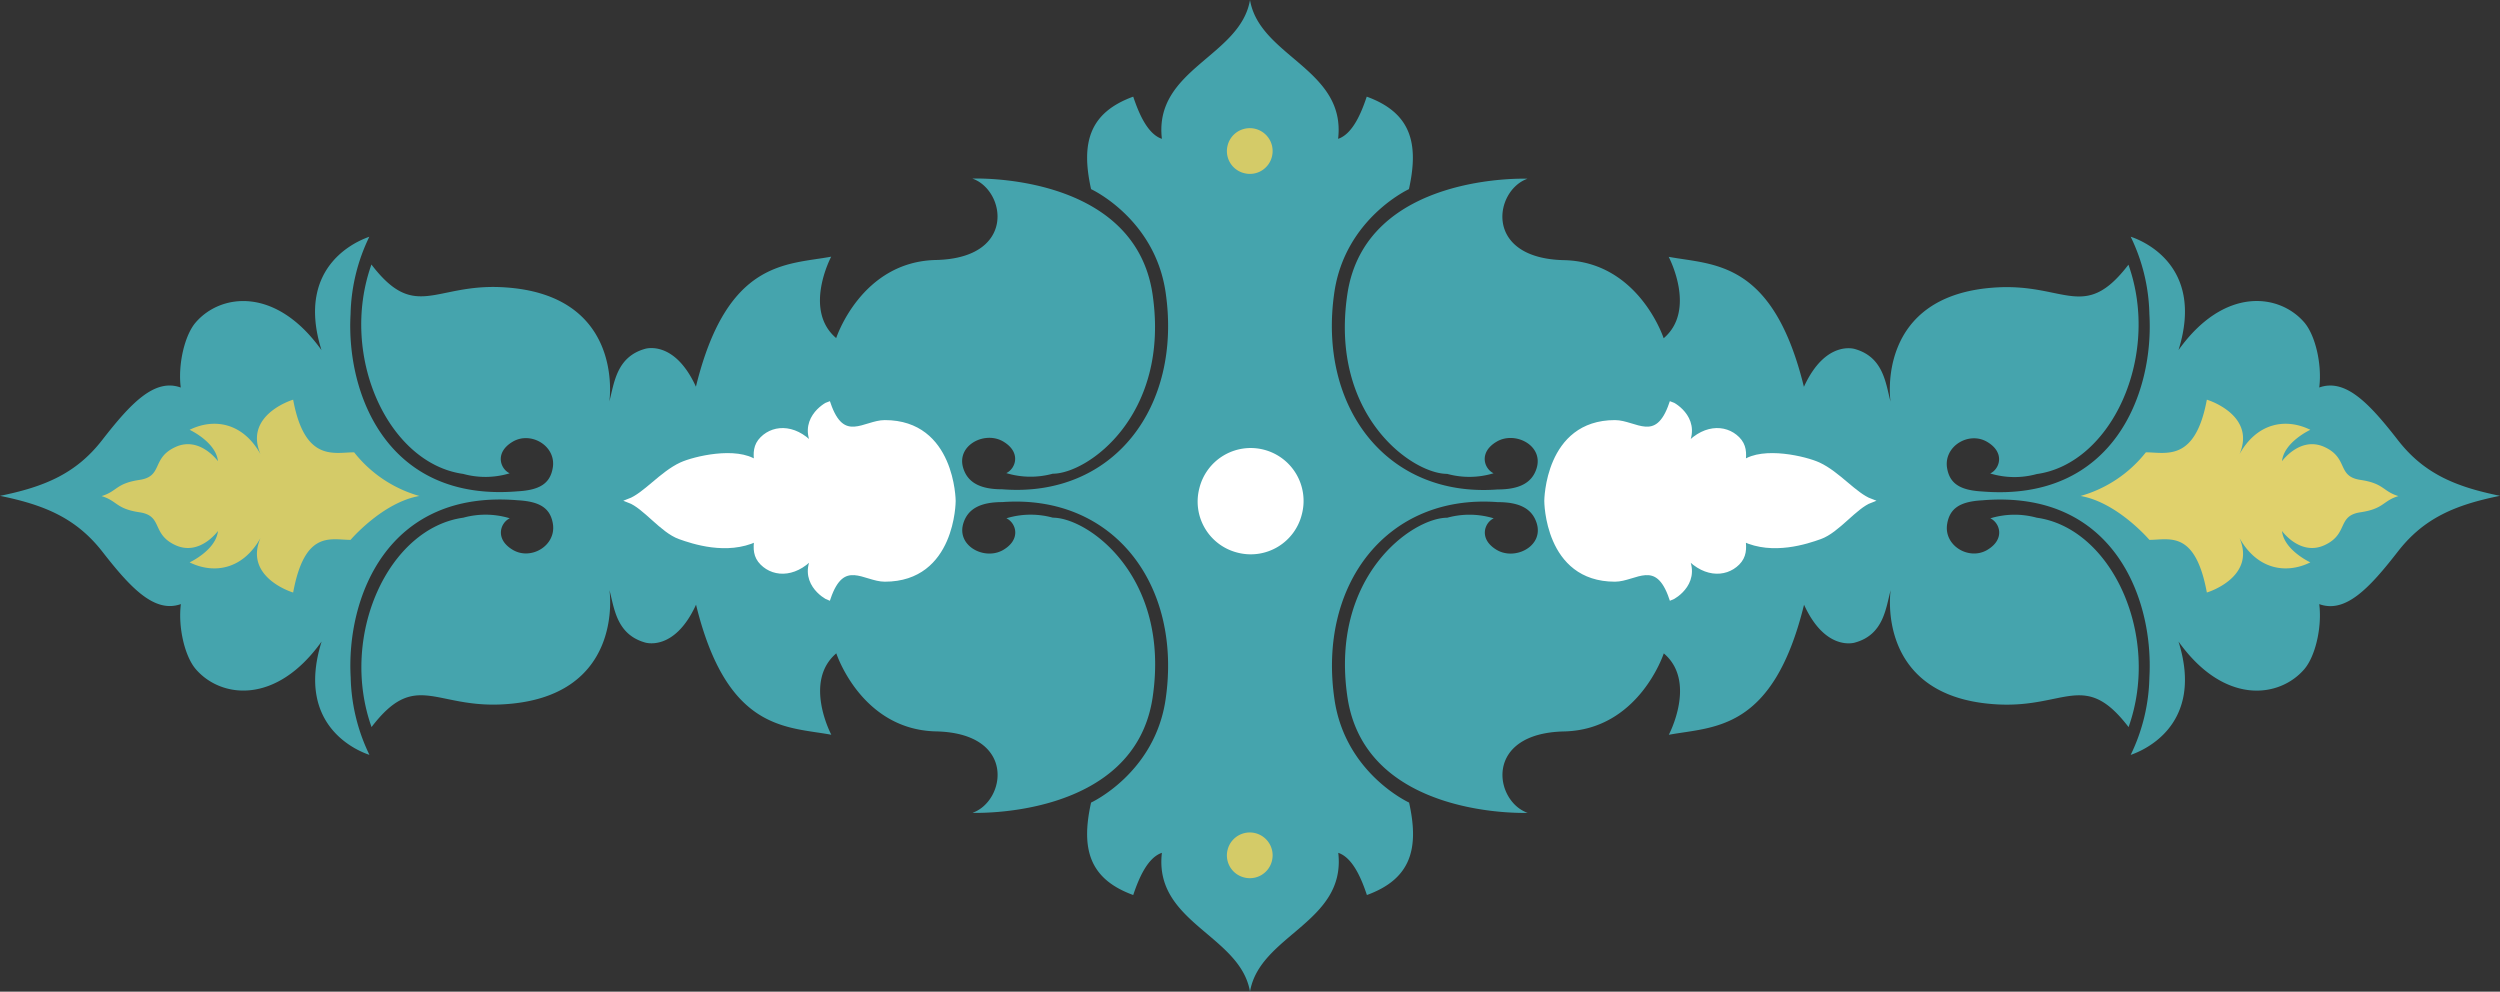 <svg xmlns="http://www.w3.org/2000/svg" viewBox="0 0 617.42 244.91"><rect x="0" y="0" width="617.42" height="244.91" fill="#333333" stroke="none"/><defs><style>.cls-1{fill:#45a4ad;}.cls-2,.cls-5{fill:#fff;}.cls-2{stroke:#fff;}.cls-3{fill:#e0d16c;}.cls-4{fill:#d4cb68;}</style></defs><title>Asset 1</title><g id="Layer_2" data-name="Layer 2"><g id="Layer_1-2" data-name="Layer 1"><path class="cls-1" d="M308.71,244.91c-2.39-14-23.77-17-21.76-34.29-3.69,1.24-5.84,6.73-7.08,10.42-11-4-12.91-11.58-10.41-22.83,0,0,15.75-7.25,18.41-25.5C292,144.44,275,122,247.55,124c-5.34,0-8.52,1.6-9.64,5.26-1.71,5.62,5.31,9.22,9.85,6.56s3.13-6.72.79-7.82a20.59,20.59,0,0,1,11.47-.15c8.69,0,29.06,14.5,24.65,44.35-4.46,30.14-44.5,28.54-44.5,28.54,8.2-2.87,11-19.66-9-20.11-18.47-.41-24.63-19.28-24.63-19.28-8.21,7-1.23,20.11-1.23,20.11-11.08-2.06-25.74-.78-33.41-32.12-5.33,11.67-12.55,9.35-12.55,9.35-7.17-2-7.65-8.63-8.83-12.95,0,0,4,26.64-26.47,28.22-16.75.87-21.5-8.5-32.29,5.6-8-22.51,4.1-49.13,22.67-51.71a20.59,20.59,0,0,1,11.47.15c-2.34,1.1-3.75,5.17.78,7.82s10.81-1.14,9.85-6.56c-.66-3.77-3.2-5.41-8.67-5.71-32.28-2.7-42.37,24.13-41.25,43.75a46,46,0,0,0,4.63,19.13c-1.83-.61-18.56-6.47-11.81-28-11.25,15.75-24.89,14-31.07,6.84-2.75-3.19-4.41-10.4-3.69-16.08-6.52,2.32-12.43-4-19.43-13C18.81,128,11.08,124.71,0,122.46c11.08-2.25,18.81-5.53,25.21-13.75,7-9,12.91-15.37,19.43-13-.72-5.68.94-12.89,3.69-16.08,6.18-7.16,19.82-8.91,31.07,6.84-6.75-21.5,10-27.36,11.81-28a45.91,45.91,0,0,0-4.63,19.12c-1.12,19.63,9,46.45,41.25,43.75,5.47-.3,8-1.94,8.67-5.71,1-5.41-5.31-9.22-9.85-6.56s-3.12,6.72-.78,7.82a20.59,20.59,0,0,1-11.47.15c-18.57-2.57-30.69-29.2-22.67-51.71,10.79,14.1,15.54,4.73,32.29,5.6,30.49,1.58,26.47,28.22,26.47,28.22,1.18-4.32,1.66-11,8.83-13,0,0,7.22-2.32,12.55,9.35,7.67-31.33,22.33-30.06,33.41-32.11,0,0-7,13.13,1.23,20.11,0,0,6.16-18.88,24.63-19.29,20-.45,17.23-17.24,9-20.11,0,0,40-1.6,44.5,28.54,4.41,29.86-16,44.35-24.65,44.35a20.59,20.59,0,0,1-11.47-.15c2.34-1.1,3.75-5.17-.79-7.82s-11.56.94-9.85,6.56c1.12,3.66,4.3,5.27,9.64,5.26C275,123,292,100.47,287.87,72.21c-2.66-18.25-18.41-25.5-18.41-25.5-2.5-11.25-.59-18.84,10.41-22.84,1.24,3.7,3.39,9.19,7.08,10.42C284.94,17.05,306.32,14,308.71,0c2.38,14,23.77,17.05,21.76,34.29,3.69-1.23,5.84-6.72,7.07-10.42,11,4,12.92,11.59,10.42,22.84,0,0-15.75,7.25-18.42,25.5-4.13,28.26,12.92,50.75,40.32,48.67,5.35,0,8.53-1.6,9.64-5.26,1.72-5.62-5.31-9.22-9.85-6.56s-3.12,6.72-.78,7.82a20.59,20.59,0,0,1-11.47.15c-8.69,0-29.07-14.49-24.65-44.35,4.46-30.14,44.5-28.54,44.5-28.54-8.21,2.87-11,19.66,9,20.11,18.47.41,24.62,19.29,24.62,19.29,8.21-7,1.24-20.11,1.24-20.11,11.08,2.05,25.73.78,33.4,32.11,5.33-11.67,12.55-9.35,12.55-9.35,7.17,2,7.66,8.63,8.84,13,0,0-4-26.64,26.47-28.22,16.75-.87,21.5,8.5,32.29-5.6,8,22.51-4.11,49.14-22.67,51.71a20.59,20.59,0,0,1-11.47-.15c2.34-1.1,3.75-5.17-.79-7.82s-10.8,1.15-9.85,6.56c.67,3.77,3.2,5.41,8.67,5.71C521.86,124,532,97.21,530.83,77.58a45.72,45.72,0,0,0-4.62-19.12c1.83.6,18.56,6.46,11.81,28,11.25-15.75,24.88-14,31.06-6.84,2.75,3.19,4.42,10.4,3.7,16.08,6.52-2.32,12.43,4,19.43,13,6.39,8.22,14.12,11.5,25.21,13.75-11.09,2.25-18.82,5.52-25.21,13.75-7,9-12.91,15.36-19.43,13,.72,5.68-.95,12.89-3.7,16.08-6.18,7.16-19.81,8.91-31.06-6.84,6.75,21.5-10,27.36-11.81,28a45.76,45.76,0,0,0,4.62-19.13c1.13-19.62-9-46.45-41.25-43.75-5.47.3-8,1.94-8.67,5.71-1,5.42,5.31,9.22,9.85,6.56s3.13-6.72.79-7.82a20.59,20.59,0,0,1,11.47-.15c18.56,2.58,30.69,29.2,22.67,51.71-10.79-14.1-15.54-4.73-32.29-5.6-30.49-1.58-26.47-28.22-26.47-28.22-1.18,4.32-1.67,11-8.84,12.95,0,0-7.22,2.32-12.55-9.35-7.67,31.34-22.32,30.06-33.4,32.12,0,0,7-13.14-1.24-20.11,0,0-6.15,18.87-24.62,19.28-20,.45-17.24,17.24-9,20.11,0,0-40,1.6-44.5-28.54-4.42-29.85,16-44.35,24.65-44.35a20.59,20.59,0,0,1,11.47.15c-2.34,1.1-3.75,5.17.78,7.82s11.57-.94,9.85-6.56c-1.11-3.66-4.29-5.27-9.64-5.26-27.4-2.07-44.45,20.41-40.32,48.68C332.21,191,348,198.21,348,198.21c2.5,11.25.58,18.83-10.42,22.83-1.23-3.69-3.38-9.18-7.07-10.42C332.48,227.86,311.09,230.88,308.71,244.91Z"/><path class="cls-2" d="M381.89,123.71s0,19.45,16.95,19.45c5,0,10.36-5.82,13.88,4.58.74-.25,7.58-4.18,3.17-11.21,4.5,5.66,10.11,5.72,13.28,2.56,1.67-1.68,1.71-3.56,1.43-5.83,7.25,3.41,15.65.58,18.91-.59,4.38-1.56,8.6-7.53,12.5-9-3.9-1.46-8-6.75-12.88-9-3.15-1.45-13.62-4-18.53-.52.28-2.27.24-4.15-1.43-5.83-3.17-3.16-8.78-3.1-13.28,2.56,4.41-7-2.43-11-3.17-11.2-3.52,10.39-8.88,4.57-13.88,4.57C382,104.25,381.89,123.71,381.89,123.71Z"/><path class="cls-3" d="M513.83,122.49c9.13,1.59,17,10.84,17,10.84,4.94,0,11.32-2.5,14.19,13,.73-.19,12.13-4,8.07-13.44,4.31,7.69,11.39,9,17.49,6,0,0-6.5-3-7-7.75,0,0,4.5,6.25,10.5,3.5s3-7.25,8.87-8.12,5.49-2.84,9.38-4c-3.89-1.17-3.5-3.13-9.38-4s-2.87-5.37-8.87-8.12-10.5,3.5-10.5,3.5c.5-4.75,7-7.75,7-7.75-6.1-3-13.18-1.72-17.49,6,4.06-9.44-7.34-13.24-8.07-13.44-2.87,15.5-10.12,13-15.06,13A31.41,31.41,0,0,1,513.83,122.49Z"/><path class="cls-2" d="M235.52,123.71s0,19.45-17,19.45c-5,0-10.36-5.82-13.88,4.58-.73-.25-7.57-4.18-3.17-11.21-4.5,5.66-10.11,5.72-13.27,2.56-1.68-1.68-1.72-3.56-1.43-5.83-7.25,3.41-15.65.58-18.92-.59-4.38-1.56-8.6-7.53-12.5-9,3.9-1.46,8-6.75,12.88-9,3.16-1.45,13.62-4,18.54-.52-.29-2.27-.25-4.15,1.43-5.83,3.16-3.16,8.77-3.1,13.27,2.56-4.4-7,2.44-11,3.17-11.2,3.52,10.39,8.89,4.57,13.88,4.57C235.4,104.25,235.52,123.71,235.52,123.71Z"/><path class="cls-4" d="M103.58,122.49c-9.12,1.59-17,10.84-17,10.84-4.93,0-11.31-2.5-14.18,13-.74-.19-12.13-4-8.07-13.44-4.31,7.69-11.39,9-17.5,6,0,0,6.5-3,7-7.75,0,0-4.5,6.25-10.5,3.5s-3-7.25-8.87-8.12-5.48-2.84-9.38-4c3.9-1.17,3.5-3.13,9.38-4s2.87-5.37,8.87-8.12,10.5,3.5,10.5,3.5c-.5-4.75-7-7.75-7-7.75,6.11-3,13.19-1.72,17.5,6-4.06-9.44,7.33-13.24,8.07-13.44,2.87,15.5,10.12,13,15.06,13A31.35,31.35,0,0,0,103.58,122.49Z"/><path class="cls-5" d="M305.69,136.5a13,13,0,0,1-9.51-15.83A13.06,13.06,0,1,1,321.52,127,13,13,0,0,1,305.69,136.5Z"/><path class="cls-4" d="M307.29,42.77a5.61,5.61,0,0,1-4.11-6.84,5.64,5.64,0,0,1,10.95,2.73A5.6,5.6,0,0,1,307.29,42.77Z"/><path class="cls-4" d="M307.29,216.71a5.61,5.61,0,0,1-4.11-6.84,5.64,5.64,0,0,1,10.95,2.73A5.61,5.61,0,0,1,307.29,216.71Z"/></g></g></svg>